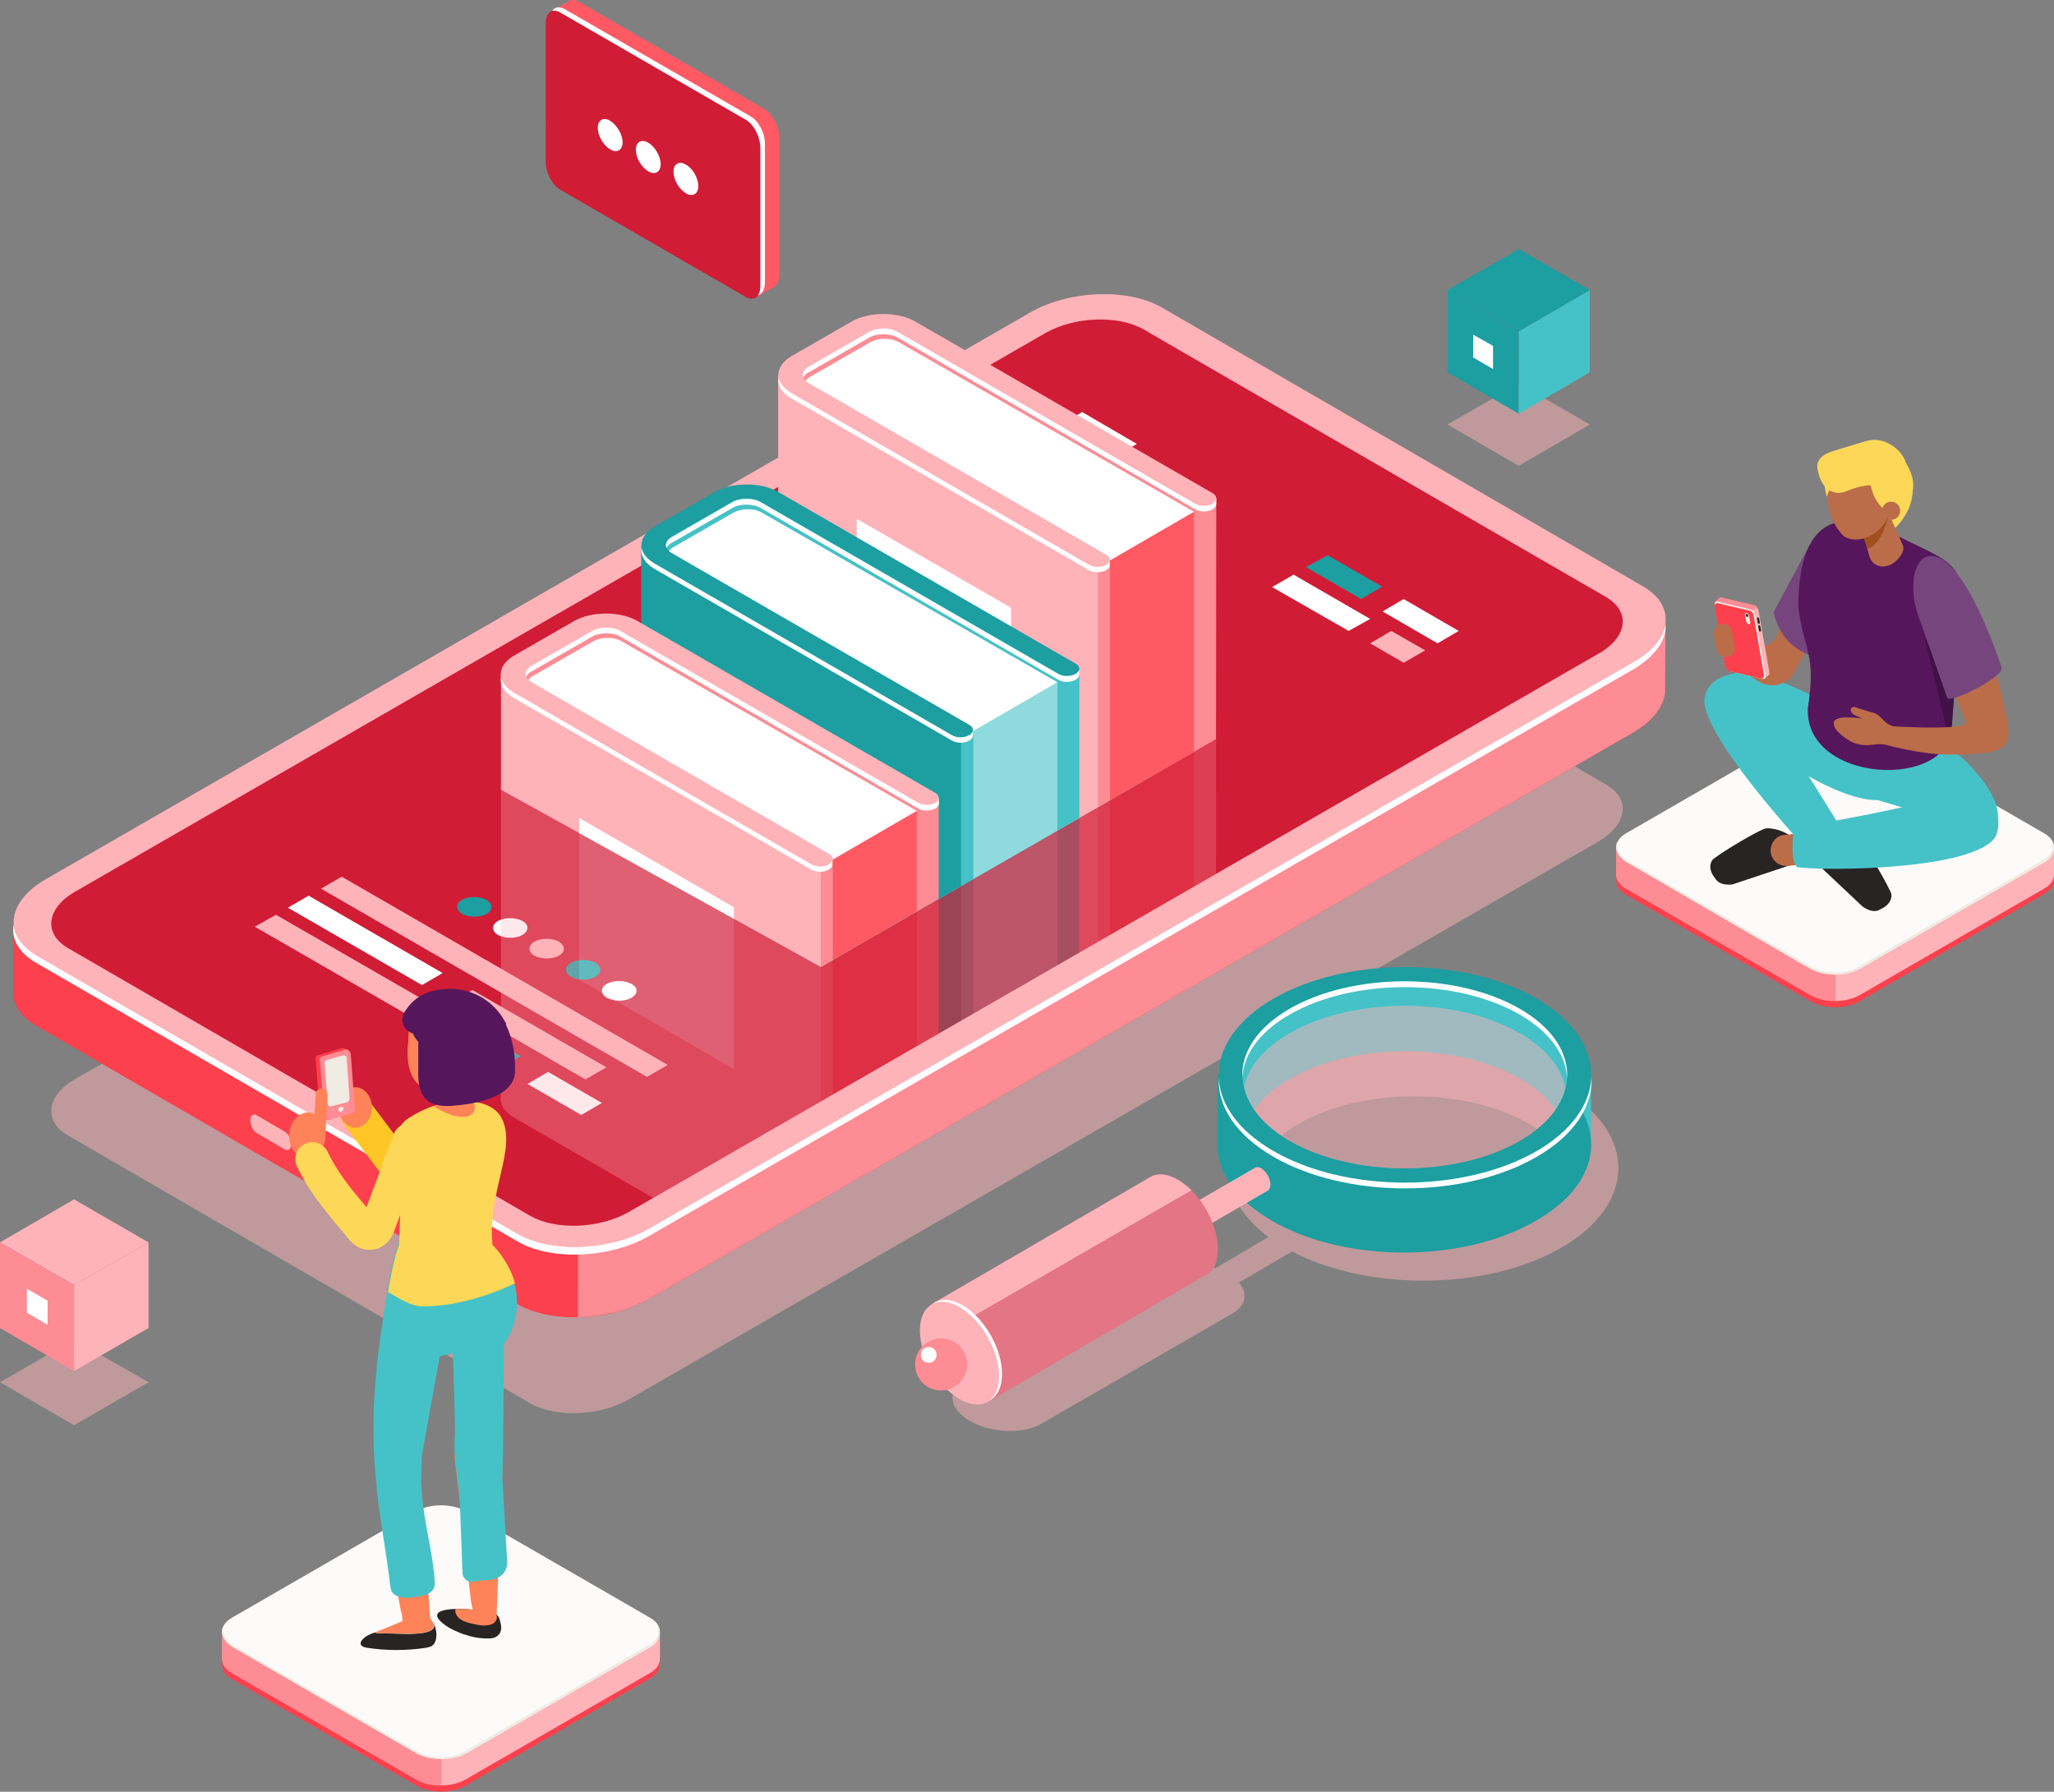 <?xml version="1.0" encoding="utf-8"?>
<!-- Generator: Adobe Illustrator 24.0.1, SVG Export Plug-In . SVG Version: 6.00 Build 0)  -->
<svg version="1.1" id="Layer_1" xmlns="http://www.w3.org/2000/svg" xmlns:xlink="http://www.w3.org/1999/xlink" x="0px" y="0px"
	 viewBox="0 0 496.5 433.1" style="enable-background:new 0 0 496.5 433.1;" xml:space="preserve">
<rect x="0" y="0" width="496.5" height="433.1" fill="#808080" stroke="none"/>
<style type="text/css">
	.st0{fill:#FC404D;}
	.st1{fill:#FEB3B8;}
	.st2{fill:#FD8C94;}
	.st3{fill:#FCFBF9;}
	.st4{fill:#F0EBE3;}
	.st5{opacity:0.5;fill:#FEB3B8;}
	.st6{fill:#FFFFFF;}
	.st7{fill:#D11C36;}
	.st8{fill:#1D9EA1;}
	.st9{fill:#45C2C7;}
	.st10{fill:#983BE9;}
	.st11{fill:#E37584;}
	.st12{opacity:0.3;}
	.st13{clip-path:url(#SVGID_2_);}
	.st14{fill:#FF5964;}
	.st15{fill:#8FDADD;}
	.st16{clip-path:url(#SVGID_4_);}
	.st17{fill:#E8A200;}
	.st18{fill:#FFC625;}
	.st19{fill:#282424;}
	.st20{fill:#FF8358;}
	.st21{fill:#FCD758;}
	.st22{fill:#55165C;}
	.st23{fill:#BB6D4A;}
	.st24{fill:#77457D;}
	.st25{fill:none;stroke:#F0EBE3;stroke-width:1.502;stroke-linecap:round;stroke-linejoin:round;stroke-miterlimit:10;}
	.st26{fill:#401145;}
	.st27{fill:#A0501E;}
</style>
<g>
	<g>
		<path class="st0" d="M112.4,431.7c-3.2,1.8-8.4,1.8-11.6,0l-44.7-25.8c-1.6-0.9-2.4-2.1-2.4-3.4c0-1.2,0-5.1,0-5.1l47.1-24.1
			c3.2-1.8,8.4-1.8,11.6,0l47.1,24.2c0,0,0.1,3.8,0,5c-0.1,1.2-0.8,2.3-2.4,3.2L112.4,431.7z"/>
		<path class="st1" d="M112.4,430.2c-3.2,1.8-8.4,1.8-11.6,0l-44.7-25.8c-1.6-0.9-2.4-2.1-2.4-3.4c0-1.2,0-6.5,0-6.5l47.1-22.6
			c3.2-1.8,8.4-1.8,11.6,0l47.1,22.5c0,0,0.1,5.6,0,6.8c-0.1,1.2-0.8,2.3-2.4,3.2L112.4,430.2z"/>
		<path class="st2" d="M106.7,431.6c-2.1,0-4.2-0.4-5.8-1.3l-44.7-25.8c-1.6-0.9-2.4-2.1-2.4-3.4c0-1.2,0-6.5,0-6.5l47.1-22.6
			c1.6-0.9,3.7-1.4,5.8-1.4L106.7,431.6z"/>
		<path class="st3" d="M112.4,423.5c-3.2,1.8-8.4,1.8-11.6,0l-44.7-25.8c-3.2-1.8-3.2-4.9,0-6.7l44.7-25.8c3.2-1.8,8.4-1.8,11.6,0
			l44.7,25.8c3.2,1.8,3.2,4.9,0,6.7L112.4,423.5z"/>
		<g>
			<path class="st4" d="M106.6,425.2c-2.2,0-4.3-0.5-6-1.4L56,398c-2-1.3-2.9-3.4-2-4.9l0,0c-0.4,1.1,0.2,3.3,2.2,4.5l44.7,25.8
				c3.1,1.8,8.2,1.8,11.3,0l44.7-25.8c1.3-0.7,2-1.7,2.2-2.7c0.1-0.8,0.1-1.9-0.6-2.6l0,0c0.8,0.9,1.1,1.7,1,2.7
				c-0.2,1.2-0.8,2.3-2.2,3.1l-44.7,25.8C110.9,424.8,108.7,425.2,106.6,425.2z"/>
		</g>
	</g>
	<g>
		<path class="st0" d="M449.4,242.1c-3.2,1.8-8.4,1.8-11.6,0l-44.7-25.8c-1.6-0.9-2.4-2.1-2.4-3.4c0-1.2,0-5.1,0-5.1l47.1-24.1
			c3.2-1.8,8.4-1.8,11.6,0l47.1,24.2c0,0,0.1,3.8,0,5c-0.1,1.2-0.8,2.3-2.4,3.2L449.4,242.1z"/>
		<path class="st1" d="M449.4,240.6c-3.2,1.8-8.4,1.8-11.6,0l-44.7-25.8c-1.6-0.9-2.4-2.1-2.4-3.4c0-1.2,0-6.5,0-6.5l47.1-22.6
			c3.2-1.8,8.4-1.8,11.6,0l47.1,22.5c0,0,0.1,5.6,0,6.8c-0.1,1.2-0.8,2.3-2.4,3.2L449.4,240.6z"/>
		<path class="st2" d="M443.7,241.9c-2.1,0-4.3-0.4-5.9-1.3l-44.7-25.8c-1.6-0.9-2.4-2.1-2.4-3.4c0-1.2,0-6.5,0-6.5l47.2-22.6
			c1.6-0.9,3.7-1.4,5.8-1.4L443.7,241.9z"/>
		<path class="st3" d="M449.4,233.9c-3.2,1.8-8.4,1.8-11.6,0l-44.7-25.8c-3.2-1.8-3.2-4.9,0-6.7l44.7-25.8c3.2-1.8,8.4-1.8,11.6,0
			l44.7,25.8c3.2,1.8,3.2,4.9,0,6.7L449.4,233.9z"/>
		<g>
			<path class="st4" d="M443.6,235.6c-2.2,0-4.3-0.5-6-1.4L393,208.3c-2-1.3-2.9-3.4-2-4.9l0,0c-0.4,1.1,0.2,3.3,2.2,4.5l44.7,25.8
				c3.1,1.8,8.2,1.8,11.3,0l44.7-25.8c1.3-0.7,2-1.7,2.2-2.7c0.1-0.8,0.1-1.9-0.6-2.6l0,0c0.8,0.9,1.1,1.7,1,2.7
				c-0.2,1.2-0.8,2.3-2.2,3.1l-44.7,25.8C447.9,235.1,445.7,235.6,443.6,235.6z"/>
		</g>
	</g>
	<g>
		<g>
			<path class="st5" d="M388.2,189.6l-111.7-64.7c-6.1-3.5-16.7-3.1-23.7,0.9L18.2,260.8c-7,4-7.8,10.2-1.7,13.7l111.7,64.7
				c6.1,3.5,16.7,3.1,23.7-0.9l234.5-134.9C393.5,199.2,394.2,193.1,388.2,189.6z"/>
			<path class="st0" d="M125,315.2L8.7,247.9c-3.8-2.2-5.6-5.2-5.5-8.3l0,0l0-16.9l6.5,7.6c0.4-0.3,0.8-0.6,1.3-0.8L248.9,92.6
				c9.4-5.4,23.7-6,31.9-1.3l114.6,66.4c2.3-2.5,7.2-7.9,7.2-7.9l-0.1,16.5l0,0c0.2,3.7-2.5,7.7-7.8,10.8L156.9,313.9
				C147.4,319.4,133.2,319.9,125,315.2z"/>
			<path class="st1" d="M62.1,273.9l6.7,3.9c0.9,0.5,1.6,0,1.6-1.2l0,0c0-1.2-0.7-2.6-1.6-3.1l-6.7-3.9c-0.9-0.5-1.6,0-1.6,1.2l0,0
				C60.5,272,61.2,273.4,62.1,273.9z"/>
			<path class="st2" d="M248.9,92.6c9.4-5.4,23.7-6,31.9-1.3l114.6,66.4c2.3-2.5,7.2-7.9,7.2-7.9l-0.1,16.5l0,0
				c0.2,3.7-2.5,7.7-7.8,10.8L156.9,313.9c-4.9,2.8-11.2,4.3-17.2,4.5l0.2-163.1L248.9,92.6z"/>
			<path class="st1" d="M397.1,141.7L280.8,74.3c-8.2-4.7-22.4-4.2-31.9,1.3L11.1,212.5c-9.4,5.4-10.5,13.7-2.3,18.4l116.3,67.3
				c8.2,4.7,22.4,4.2,31.9-1.3l237.9-136.9C404.2,154.6,405.3,146.4,397.1,141.7z"/>
			<path class="st6" d="M125,300L8.7,232.7c-4.2-2.4-6-5.8-5.4-9.3c0.2,2.8,2,5.4,5.5,7.5l116.3,67.3c8.2,4.7,22.4,4.2,31.9-1.3
				l237.9-136.9c4.6-2.6,7.2-5.9,7.7-9.2c0.3,3.8-2.4,7.8-7.8,11L156.8,298.8C147.4,304.2,133.1,304.8,125,300z"/>
			<path class="st7" d="M388.2,144.3L276.4,79.6c-6.1-3.5-16.7-3.1-23.7,0.9L18.2,215.5c-7,4-7.8,10.2-1.7,13.7l111.7,64.7
				c6.1,3.5,16.7,3.1,23.7-0.9L386.4,158C393.5,154,394.2,147.8,388.2,144.3z"/>
		</g>
		<g>
			<polygon class="st1" points="156.4,260.3 77.6,214.8 82.6,211.9 161.4,257.4 			"/>
			<polygon class="st1" points="101.5,247 61.6,224 66.7,221.1 106.6,244.1 			"/>
			<polygon class="st8" points="120.9,258.2 108,250.7 113,247.8 125.9,255.3 			"/>
			<polygon class="st6" points="140.5,269.5 127.5,262 132.5,259.1 145.5,266.6 			"/>
			<polygon class="st6" points="102,238.1 69.6,219.4 74.6,216.5 107,235.2 			"/>
			<polygon class="st1" points="141.5,260.9 109.1,242.2 114.2,239.3 146.6,258 			"/>
			<g>
				<path class="st8" d="M117.6,220.9c-1.6,0.9-4.2,0.9-5.9,0c-1.6-0.9-1.6-2.5,0-3.4c1.6-0.9,4.2-0.9,5.9,0
					C119.2,218.5,119.2,220,117.6,220.9z"/>
				<path class="st6" d="M126.3,226c-1.6,0.9-4.2,0.9-5.9,0c-1.6-0.9-1.6-2.5,0-3.4c1.6-0.9,4.2-0.9,5.9,0
					C127.9,223.5,127.9,225,126.3,226z"/>
				<path class="st1" d="M135.1,231c-1.6,0.9-4.2,0.9-5.9,0c-1.6-0.9-1.6-2.5,0-3.4c1.6-0.9,4.2-0.9,5.9,0
					C136.7,228.6,136.7,230.1,135.1,231z"/>
				<path class="st8" d="M143.9,236.1c-1.6,0.9-4.2,0.9-5.9,0c-1.6-0.9-1.6-2.5,0-3.4c1.6-0.9,4.2-0.9,5.9,0
					C145.5,233.7,145.5,235.2,143.9,236.1z"/>
				<path class="st6" d="M152.6,241.2c-1.6,0.9-4.2,0.9-5.9,0c-1.6-0.9-1.6-2.5,0-3.4c1.6-0.9,4.2-0.9,5.9,0
					C154.3,238.7,154.3,240.2,152.6,241.2z"/>
			</g>
		</g>
		<g>
			<polygon class="st8" points="329,144.8 315.7,137.1 320.9,134.2 334.1,141.8 			"/>
			<polygon class="st6" points="347.5,155.5 334.2,147.8 339.3,144.8 352.6,152.5 			"/>
			<polygon class="st6" points="269.7,110.3 256.4,102.6 261.6,99.6 274.8,107.3 			"/>
			<polygon class="st6" points="326,152.5 307.5,141.9 312.7,138.9 331.2,149.6 			"/>
			<polygon class="st1" points="339.3,160.2 331.2,155.5 336.3,152.5 344.5,157.2 			"/>
		</g>
	</g>
	<g>
		<path class="st5" d="M233.2,333.7l46.3-26.7c3.7-2.1,9.6-2.2,14.4-0.5l12.7-7.5c-11.9-8.9-13-21.1-3.2-30.6
			c1.9,2.7,4.7,5.2,8.5,7.4c15.3,8.8,40.2,8.8,55.5,0c6-3.5,9.6-7.7,10.9-12.2c17.5,10.7,17.2,27.5-0.9,38
			c-17.9,10.3-46.5,10.6-65.1,0.9l-12.8,7.5c2.2,2.6,1.7,5.6-1.6,7.5l-46.3,26.7c-4.4,2.5-12,2.2-17.1-0.7
			C229.4,340.6,228.8,336.2,233.2,333.7z"/>
		<g>
			<g>
				<path class="st5" d="M367.3,249.7c-15.3-8.8-40.2-8.8-55.5,0c-6.4,3.7-10.1,8.3-11.1,13.1c1,4.2,4,8.3,9,11.7
					c1.3-1,2.7-2,4.3-2.9c15.3-8.8,40.2-8.8,55.5,0c0.8,0.4,1.5,0.9,2.1,1.4c3.8-3.1,6-6.5,6.9-10.1
					C377.4,258,373.7,253.4,367.3,249.7z"/>
				<path class="st9" d="M299.8,269.8l6-7.8l18.2-8.4l15.7-1.4l18.3,2.2l12.7,6.6l8.1,5.2l1.5-8.4l-2.7-9.7c0,0-6.9-4.6-7.4-5
					c-0.4-0.4-16.3-6.1-16.3-6.1l-15.8-1.1l-12.7,1.6l-12.9,3.8l-8.6,6l-6.4,8.1l-0.7,10.2L299.8,269.8z"/>
				<polygon class="st9" points="384.6,259.8 384.6,276.3 380.3,269.1 				"/>
				<path class="st9" d="M311.9,260.7c15.3-8.8,40.2-8.8,55.5,0c4.8,2.8,8.1,6.1,9.9,9.6c1.3-1.2,3.1-2.2,3.8-3.8
					c-2.2-3-5.4-5.8-9.6-8.2c-17.6-10.2-46.1-10.2-63.7,0c-3.8,2.2-6.9,4.7-9,7.4c0.7,1.7,1.8,3.3,3.2,4.6
					C303.7,266.8,307,263.5,311.9,260.7z"/>
				<path class="st5" d="M367.3,249.7c-15.3-8.8-40.2-8.8-55.5,0c-6.4,3.7-10.1,8.3-11.1,13.1c1.1,4.8,4.8,9.4,11.1,13.1
					c15.3,8.8,40.2,8.8,55.5,0c6.4-3.7,10.1-8.3,11.1-13.1C377.4,258,373.7,253.4,367.3,249.7z"/>
				<path class="st8" d="M381.1,266.5c-0.3,0.7-0.8,1.3-1.4,1.8l0-0.2l-4.1,2.4l-5,4.6l-6.9,3.1l-9.6,3.4l-8.5,2l-11.7,0.5l-7.6-0.8
					l-15-3.9l-9.8-8.6c0.1-0.2,0.1-0.3,0.2-0.5c-1.4-1.3-2.5-2.9-3.2-4.6c-0.3,0.3-0.5,0.7-0.8,1l-3.4-7.1v17.1l0,0
					c0,6.7,4.4,13.3,13.2,18.4c17.6,10.2,46.1,10.2,63.7,0C384.8,287.4,388,276,381.1,266.5z"/>
				<path class="st8" d="M305.2,274l-3.5-3.1c0.1-0.2,0.1-0.3,0.2-0.5c-1.4-1.3-2.5-2.9-3.2-4.6c-0.3,0.3-0.5,0.7-0.8,1l-3.4-7.1
					v17.1l0,0c0,6,3.6,12,10.7,16.8V274z"/>
				<path class="st8" d="M371.5,241.4c-17.6-10.2-46.1-10.2-63.7,0c-17.6,10.2-17.6,26.6,0,36.8c17.6,10.2,46.1,10.2,63.7,0
					C389,268.1,389,251.6,371.5,241.4z M367.3,275.8c-15.3,8.8-40.2,8.8-55.5,0c-15.3-8.8-15.3-23.2,0-32c15.3-8.8,40.2-8.8,55.5,0
					C382.7,252.6,382.7,267,367.3,275.8z"/>
				<g>
					<g>
						<polygon class="st1" points="278.3,296.8 303.3,282.3 306.6,287.7 281.5,302.3 						"/>
						<path class="st10" d="M282.1,300.9c0,1.4-1,2-2.2,1.3c-1.2-0.7-2.2-2.4-2.2-3.9c0-1.4,1-2,2.2-1.3
							C281.1,297.7,282.1,299.4,282.1,300.9z"/>
						<path class="st10" d="M282.1,300.9c0,1.4-1,2-2.2,1.3c-1.2-0.7-2.2-2.4-2.2-3.9c0-1.4,1-2,2.2-1.3
							C281.1,297.7,282.1,299.4,282.1,300.9z"/>
						<path class="st1" d="M307.1,286.3c0,1.4-1,2-2.2,1.3c-1.2-0.7-2.2-2.4-2.2-3.9c0-1.4,1-2,2.2-1.3
							C306.1,283.2,307.1,284.9,307.1,286.3z"/>
					</g>
					<path class="st11" d="M294.4,301.9c0-6.1-4.3-13.6-9.6-16.7c-2.7-1.6-5.2-1.7-6.9-0.6l0,0l-52.8,30.7l13.8,23.5l52.2-30.4
						c0.4-0.2,0.7-0.3,1-0.6l0,0l0,0C293.6,306.7,294.4,304.7,294.4,301.9z"/>
					<path class="st1" d="M228.9,321.8l59.1-34.1c-1-1-2.1-1.8-3.2-2.5c-2.7-1.6-5.2-1.7-6.9-0.6l0,0l-52.8,30.7L228.9,321.8z"/>
					<g>
						<ellipse transform="matrix(0.866 -0.5 0.5 0.866 -132.457 159.808)" class="st1" cx="232" cy="327.1" rx="7.9" ry="13.6"/>
						<path class="st2" d="M233.8,329.8c0,3.5-2.8,6.3-6.3,6.3c-3.5,0-6.3-2.8-6.3-6.3c0-3.5,2.8-6.3,6.3-6.3
							C231,323.5,233.8,326.3,233.8,329.8z"/>
						<path class="st6" d="M226.4,327.5c0,1-0.8,1.9-1.9,1.9s-1.9-0.8-1.9-1.9s0.8-1.9,1.9-1.9S226.4,326.4,226.4,327.5z"/>
					</g>
					<path class="st6" d="M232.7,315.5c-2.8-1.6-5.4-1.7-7.2-0.4c1.7-0.8,4-0.6,6.4,0.8c5.3,3.1,9.6,10.5,9.6,16.7
						c0,2.9-0.9,4.9-2.5,6c1.9-0.9,3.2-3.1,3.2-6.4C242.3,326.1,238,318.6,232.7,315.5z"/>
				</g>
				<g>
					<path class="st6" d="M367.3,243.8c-15.3-8.8-40.2-8.8-55.5,0c-8,4.6-11.8,10.7-11.5,16.7c0.3-5.6,4.1-11.1,11.5-15.3
						c15.3-8.8,40.2-8.8,55.5,0c7.3,4.2,11.2,9.7,11.5,15.3C379.1,254.5,375.3,248.4,367.3,243.8z"/>
					<path class="st6" d="M371.5,278.2c-17.6,10.2-46.1,10.2-63.7,0c-8.5-4.9-12.9-11.3-13.2-17.7c-0.3,6.9,4.1,13.8,13.2,19.1
						c17.6,10.2,46.1,10.2,63.7,0c9.1-5.3,13.5-12.2,13.2-19.1C384.3,267,379.9,273.3,371.5,278.2z"/>
				</g>
			</g>
		</g>
	</g>
	<g class="st12">
		<defs>
			<polygon id="SVGID_1_" class="st12" points="121.1,190.9 198.4,233.7 300.5,174.9 312.9,200.3 151.7,293.1 92.7,263 			"/>
		</defs>
		<clipPath id="SVGID_2_">
			<use xlink:href="#SVGID_1_"  style="overflow:visible;"/>
		</clipPath>
		<g class="st13">
			<g>
				<g>
					<path class="st1" d="M191.3,208.9c-4.2,2.4-4.2,6.4,0,8.9l71.9,41.5c1.2,0.7,3,0.7,4.2,0c1.2-0.7,1.2-1.8,0-2.4l-71.9-41.5
						c-1.9-1.1-1.9-2.9,0-4l7-4c-0.8-1.2-1.5-2.4-2.2-3.6L191.3,208.9z"/>
					<path class="st2" d="M293.1,242l-71.9-41.5c-4.2-2.4-11.1-2.4-15.3,0l-5.6,3.2c0.7,1.2,1.4,2.4,2.2,3.6l7.6-4.4
						c1.9-1.1,5-1.1,6.9,0l71.9,41.5c1.2,0.7,3,0.7,4.2,0C294.2,243.7,294.2,242.7,293.1,242z"/>
				</g>
				<polygon class="st2" points="293.9,243.3 294,142.2 218.6,100.2 208.1,99.5 197.9,106.1 191.6,111.5 265,227.9 289,242.1 				
					"/>
				<polygon class="st14" points="266.1,256 288.6,243 288.6,145.3 265.4,156.1 				"/>
				<polygon class="st1" points="188.1,112.3 188.1,213.2 267.2,258.5 268.2,258.1 268.2,157 				"/>
				<g>
					<path class="st6" d="M232.6,113.1l-15.7-9c-1.9-0.9-4.7-0.8-6.5,0.2l-14.6,8.4c-1.1,0.7-1.6,1.5-1.4,2.4l39.7,23.7l31.9,19.6
						l22.6-13.1L232.6,113.1z"/>
				</g>
				<path class="st2" d="M265.4,155.4v100.3v2.1v1.9c0.7,0,1.4-0.2,2-0.5c0.6-0.3,0.9-0.8,0.9-1.2l0,0v0v0V157L265.4,155.4z"/>
				<polygon class="st6" points="294,143.4 294,142.2 293.6,142.2 293.4,143 				"/>
				<polygon class="st6" points="268.2,158.3 268.2,157 267.8,157.6 				"/>
				<g>
					<path class="st1" d="M263.2,158.2l-71.9-41.5c-4.2-2.4-4.2-6.4,0-8.9l14.6-8.4c4.2-2.4,11.1-2.4,15.3,0l71.9,41.5
						c1.2,0.7,1.2,1.8,0,2.4c-1.2,0.7-3,0.7-4.2,0L217,101.8c-1.9-1.1-5-1.1-6.9,0l-14.6,8.4c-1.9,1.1-1.9,2.9,0,4l71.9,41.5
						c1.2,0.7,1.2,1.8,0,2.4C266.2,158.9,264.3,158.9,263.2,158.2z"/>
				</g>
				<polygon class="st6" points="244.4,206 207.1,184.5 207.1,147 244.4,168.6 				"/>
				<g>
					<path class="st6" d="M293.1,143.3c-1.2,0.7-3,0.7-4.2,0L217,101.8c-1.9-1.1-5-1.1-6.9,0l-14.6,8.4c-1.2,0.7-1.7,1.7-1.3,2.7
						c0.2-0.5,0.6-1,1.3-1.3l14.6-8.4c1.9-1.1,5-1.1,6.9,0l71.9,41.5c1.2,0.7,3,0.7,4.2,0c0.9-0.5,1.1-1.3,0.6-1.9
						C293.6,143,293.4,143.2,293.1,143.3z"/>
					<path class="st6" d="M267.4,158.2c-1.2,0.7-3,0.7-4.2,0l-71.9-41.5c-1.8-1.1-2.9-2.4-3.1-3.8c-0.3,1.8,0.7,3.7,3.1,5.1
						l71.9,41.5c1.2,0.7,3,0.7,4.2,0c0.9-0.5,1.1-1.3,0.6-1.9C267.9,157.8,267.6,158,267.4,158.2z"/>
				</g>
			</g>
			<g>
				<g>
					<path class="st8" d="M158.2,228.5c-4.2,2.4-4.2,6.4,0,8.9l71.9,41.5c1.2,0.7,3,0.7,4.2,0c1.2-0.7,1.2-1.8,0-2.4l-71.9-41.5
						c-1.9-1.1-1.9-2.9,0-4l7-4c-0.8-1.2-1.5-2.4-2.2-3.6L158.2,228.5z"/>
					<path class="st9" d="M260,261.5L188.1,220c-4.2-2.4-11.1-2.4-15.3,0l-5.6,3.2c0.7,1.2,1.4,2.4,2.2,3.6l7.6-4.4
						c1.9-1.1,5-1.1,6.9,0l71.9,41.5c1.2,0.7,3,0.7,4.2,0C261.2,263.3,261.2,262.2,260,261.5z"/>
				</g>
				<polygon class="st9" points="260.9,262.9 260.9,161.8 185.6,119.8 175,119.1 164.8,125.7 158.6,131.1 232,247.5 256,261.6 				
					"/>
				<polygon class="st15" points="233,275.6 255.6,262.6 255.6,164.9 232.3,175.7 				"/>
				<polygon class="st8" points="155,131.9 155,232.8 234.1,278.1 235.2,277.6 235.2,176.6 				"/>
				<g>
					<path class="st6" d="M199.5,132.7l-15.7-9c-1.9-0.9-4.7-0.8-6.5,0.2l-14.6,8.4c-1.1,0.7-1.6,1.5-1.4,2.4l39.7,23.7L233,178
						l22.6-13.1L199.5,132.7z"/>
				</g>
				<path class="st9" d="M232.3,175v100.3v2.1v1.9c0.7,0,1.4-0.2,2-0.5c0.6-0.3,0.9-0.8,0.9-1.2l0,0v0v0V176.6L232.3,175z"/>
				<polygon class="st6" points="260.9,163 260.9,161.8 260.5,161.8 260.4,162.6 				"/>
				<polygon class="st6" points="235.2,177.9 235.2,176.6 234.8,177.1 				"/>
				<g>
					<path class="st8" d="M230.1,177.7l-71.9-41.5c-4.2-2.4-4.2-6.4,0-8.9l14.6-8.4c4.2-2.4,11.1-2.4,15.3,0l71.9,41.5
						c1.2,0.7,1.2,1.8,0,2.4c-1.2,0.7-3,0.7-4.2,0l-71.9-41.5c-1.9-1.1-5-1.1-6.9,0l-14.6,8.4c-1.9,1.1-1.9,2.9,0,4l71.9,41.5
						c1.2,0.7,1.2,1.8,0,2.4C233.1,178.4,231.3,178.4,230.1,177.7z"/>
				</g>
				<polygon class="st6" points="211.4,225.6 174,204 174,166.6 211.4,188.1 				"/>
				<g>
					<path class="st6" d="M260,162.9c-1.2,0.7-3,0.7-4.2,0l-71.9-41.5c-1.9-1.1-5-1.1-6.9,0l-14.6,8.4c-1.2,0.7-1.7,1.7-1.3,2.7
						c0.2-0.5,0.6-1,1.3-1.3l14.6-8.4c1.9-1.1,5-1.1,6.9,0l71.9,41.5c1.2,0.7,3,0.7,4.2,0c0.9-0.5,1.1-1.3,0.6-1.9
						C260.5,162.6,260.3,162.7,260,162.9z"/>
					<path class="st6" d="M234.3,177.7c-1.2,0.7-3,0.7-4.2,0l-71.9-41.5c-1.8-1.1-2.9-2.4-3.1-3.8c-0.3,1.8,0.7,3.7,3.1,5.1
						l71.9,41.5c1.2,0.7,3,0.7,4.2,0c0.9-0.5,1.1-1.3,0.6-1.9C234.8,177.4,234.6,177.6,234.3,177.7z"/>
				</g>
			</g>
			<g>
				<g>
					<path class="st1" d="M124.2,261.2c-4.2,2.4-4.2,6.4,0,8.9l71.9,41.5c1.2,0.7,3,0.7,4.2,0s1.2-1.8,0-2.4l-71.9-41.5
						c-1.9-1.1-1.9-2.9,0-4l7-4c-0.8-1.2-1.5-2.4-2.2-3.6L124.2,261.2z"/>
					<path class="st2" d="M226.1,294.3l-71.9-41.5c-4.2-2.4-11.1-2.4-15.3,0l-5.6,3.2c0.7,1.2,1.4,2.4,2.2,3.6l7.6-4.4
						c1.9-1.1,5-1.1,6.9,0l71.9,41.5c1.2,0.7,3,0.7,4.2,0C227.2,296.1,227.2,295,226.1,294.3z"/>
				</g>
				<polygon class="st2" points="226.9,295.6 226.9,194.5 151.6,152.5 141.1,151.8 130.9,158.4 124.6,163.9 198,280.3 222,294.4 
									"/>
				<polygon class="st14" points="199.1,308.4 221.6,295.4 221.6,197.7 198.4,208.5 				"/>
				<polygon class="st1" points="121.1,164.7 121.1,265.6 200.2,310.8 201.2,310.4 201.2,209.3 				"/>
				<g>
					<path class="st6" d="M165.6,165.5l-15.7-9c-1.9-0.9-4.7-0.8-6.5,0.2l-14.6,8.4c-1.1,0.7-1.6,1.5-1.4,2.4l39.7,23.7l31.9,19.6
						l22.6-13.1L165.6,165.5z"/>
				</g>
				<path class="st2" d="M198.4,207.7V308v2.1v1.9c0.7,0,1.4-0.2,2-0.5c0.6-0.3,0.9-0.8,0.9-1.2l0,0v0v0V209.3L198.4,207.7z"/>
				<polygon class="st6" points="226.9,195.8 226.9,194.5 226.5,194.5 226.4,195.4 				"/>
				<polygon class="st6" points="201.2,210.6 201.2,209.3 200.8,209.9 				"/>
				<g>
					<path class="st1" d="M196.1,210.5L124.2,169c-4.2-2.4-4.2-6.4,0-8.9l14.6-8.4c4.2-2.4,11.1-2.4,15.3,0l71.9,41.5
						c1.2,0.7,1.2,1.8,0,2.4c-1.2,0.7-3,0.7-4.2,0L150,154.2c-1.9-1.1-5-1.1-6.9,0l-14.6,8.4c-1.9,1.1-1.9,2.9,0,4l71.9,41.5
						c1.2,0.7,1.2,1.8,0,2.4C199.2,211.2,197.3,211.2,196.1,210.5z"/>
				</g>
				<polygon class="st6" points="177.4,258.4 140,236.8 140,199.4 177.4,220.9 				"/>
				<g>
					<path class="st6" d="M226.1,195.7c-1.2,0.7-3,0.7-4.2,0L150,154.2c-1.9-1.1-5-1.1-6.9,0l-14.6,8.4c-1.2,0.7-1.7,1.7-1.3,2.7
						c0.2-0.5,0.6-1,1.3-1.3l14.6-8.4c1.9-1.1,5-1.1,6.9,0l71.9,41.5c1.2,0.7,3,0.7,4.2,0c0.9-0.5,1.1-1.3,0.6-1.9
						C226.6,195.3,226.3,195.5,226.1,195.7z"/>
					<path class="st6" d="M200.3,210.5c-1.2,0.7-3,0.7-4.2,0L124.2,169c-1.8-1.1-2.9-2.4-3.1-3.8c-0.3,1.8,0.7,3.7,3.1,5.1
						l71.9,41.5c1.2,0.7,3,0.7,4.2,0c0.9-0.5,1.1-1.3,0.6-1.9C200.8,210.2,200.6,210.4,200.3,210.5z"/>
				</g>
			</g>
		</g>
	</g>
	<g>
		<defs>
			<polygon id="SVGID_3_" points="113.5,186.7 198.4,233.7 316.1,165.9 317.9,64.1 239.5,51.4 116.9,136.9 			"/>
		</defs>
		<clipPath id="SVGID_4_">
			<use xlink:href="#SVGID_3_"  style="overflow:visible;"/>
		</clipPath>
		<g class="st16">
			<g>
				<g>
					<polygon class="st17" points="257.1,167.6 251.1,187.3 235.7,197.8 247.4,202.6 243.9,222.1 257.1,205.1 270.3,206.9 
						266.8,191.4 278.5,173.2 263.1,180.3 					"/>
					<path class="st9" d="M285.6,177.3l-7.2-4.1l-11.1,5.2c0,0,0,7.4,0,7.6c0,0.2,4.6,0.4,4.9,0.4
						C272.6,186.4,285.6,177.3,285.6,177.3z"/>
					<path class="st9" d="M243.9,222.1l7.2,4.1l3.5-19.5c0,0-3.5-3.7-3.5-3.7c0,0-3.9,0.7-3.9,0.7L243.9,222.1z"/>
					<polygon class="st8" points="264.3,171.7 258.3,191.4 242.9,202 254.5,206.7 251,226.2 264.3,209.2 277.5,211 274,195.5 
						285.6,177.3 270.3,184.5 					"/>
					<path class="st6" d="M252.4,224.4l3.3-18.4l-10.6-4.3l14.1-9.7l5.3-17.4l5.3,11.2l14.8-6.9l1.1-1.7l-15.4,7.2l-6-12.8l-6,19.7
						L242.9,202l11.7,4.8l-3.5,19.5L252.4,224.4z"/>
					<polygon class="st9" points="264.3,171.7 257.1,167.6 251.1,187.3 258.3,191.4 					"/>
					<polygon class="st9" points="235.7,197.8 242.9,202 258.3,191.4 251.1,187.3 					"/>
				</g>
				<polygon class="st6" points="257.9,191.9 259,191.2 251.2,186.7 251.1,187.3 250.6,187.6 				"/>
			</g>
			<g>
				<g>
					<polygon class="st17" points="208.1,195.6 202.1,215.3 186.7,225.9 198.4,230.6 194.9,250.2 208.1,233.2 221.3,234.9 
						217.8,219.4 229.5,201.2 214.1,208.4 					"/>
					<path class="st9" d="M236.6,205.3l-7.2-4.1l-11.1,5.2c0,0,0,7.4,0,7.6c0,0.2,4.6,0.4,4.9,0.4
						C223.6,214.4,236.6,205.3,236.6,205.3z"/>
					<path class="st9" d="M194.9,250.2l7.2,4.1l3.5-19.5c0,0-3.5-3.7-3.5-3.7c0,0-3.9,0.7-3.9,0.7L194.9,250.2z"/>
					<polygon class="st8" points="215.3,199.7 209.3,219.4 193.9,230 205.6,234.7 202.1,254.3 215.3,237.3 228.5,239 225,223.5 
						236.6,205.3 221.3,212.5 					"/>
					<path class="st6" d="M203.5,252.5l3.3-18.4l-10.6-4.3l14.1-9.7l5.3-17.4l5.3,11.2l14.8-6.9l1.1-1.7l-15.4,7.2l-6-12.8l-6,19.7
						L193.9,230l11.7,4.8l-3.5,19.5L203.5,252.5z"/>
					<polygon class="st9" points="215.3,199.7 208.1,195.6 202.1,215.3 209.3,219.4 					"/>
					<polygon class="st9" points="186.7,225.9 193.9,230 209.3,219.4 202.1,215.3 					"/>
				</g>
				<polygon class="st6" points="208.9,219.9 210,219.3 202.3,214.8 202.1,215.3 201.6,215.7 				"/>
			</g>
			<g>
				<g>
					<polygon class="st17" points="159.1,223.6 153.1,243.3 137.8,253.9 149.4,258.7 145.9,278.2 159.1,261.2 172.3,263 
						168.8,247.4 180.5,229.2 165.1,236.4 					"/>
					<path class="st9" d="M187.7,233.4l-7.2-4.1l-11.1,5.2c0,0,0,7.4,0,7.6c0,0.2,4.6,0.4,4.9,0.4S187.7,233.4,187.7,233.4z"/>
					<path class="st9" d="M145.9,278.2l7.2,4.1l3.5-19.5c0,0-3.5-3.7-3.5-3.7c0,0-3.9,0.7-3.9,0.7L145.9,278.2z"/>
					<polygon class="st8" points="166.3,227.8 160.3,247.4 144.9,258 156.6,262.8 153.1,282.3 166.3,265.3 179.5,267.1 176,251.6 
						187.7,233.4 172.3,240.5 					"/>
					<path class="st6" d="M154.5,280.5l3.3-18.4l-10.6-4.3l14.1-9.7l5.3-17.4l5.3,11.2l14.8-6.9l1.1-1.7l-15.4,7.2l-6-12.8l-6,19.7
						L144.9,258l11.7,4.8l-3.5,19.5L154.5,280.5z"/>
					<polygon class="st9" points="166.3,227.8 159.1,223.6 153.1,243.3 160.3,247.4 					"/>
					<polygon class="st9" points="137.8,253.9 144.9,258 160.3,247.4 153.1,243.3 					"/>
				</g>
				<polygon class="st6" points="159.9,247.9 161,247.3 153.3,242.8 153.1,243.3 152.6,243.7 				"/>
			</g>
			<g>
				<g>
					<polygon class="st17" points="223,121.1 217,140.8 201.6,151.4 213.3,156.1 209.8,175.6 223,158.6 236.2,160.4 232.7,144.9 
						244.4,126.7 229,133.8 					"/>
					<path class="st9" d="M251.5,130.8l-7.2-4.1l-11.1,5.2c0,0,0,7.4,0,7.6c0,0.2,4.6,0.4,4.9,0.4
						C238.5,139.9,251.5,130.8,251.5,130.8z"/>
					<path class="st9" d="M209.8,175.6l7.2,4.1l3.5-19.5c0,0-3.5-3.7-3.5-3.7c0,0-3.9,0.7-3.9,0.7L209.8,175.6z"/>
					<polygon class="st8" points="230.2,125.2 224.2,144.9 208.8,155.5 220.5,160.2 217,179.8 230.2,162.8 243.4,164.5 239.9,149 
						251.5,130.8 236.2,138 					"/>
					<path class="st6" d="M218.4,178l3.3-18.4l-10.6-4.3l14.1-9.7l5.3-17.4l5.3,11.2l14.8-6.9l1.1-1.7l-15.4,7.2l-6-12.8l-6,19.7
						l-15.4,10.6l11.7,4.8l-3.5,19.5L218.4,178z"/>
					<polygon class="st9" points="230.2,125.2 223,121.1 217,140.8 224.2,144.9 					"/>
					<polygon class="st9" points="201.6,151.4 208.8,155.5 224.2,144.9 217,140.8 					"/>
				</g>
				<polygon class="st6" points="223.8,145.4 224.9,144.8 217.2,140.3 217,140.8 216.5,141.1 				"/>
			</g>
			<g>
				<g>
					<polygon class="st17" points="174,149.1 168,168.8 152.7,179.4 164.3,184.1 160.8,203.7 174,186.7 187.2,188.4 183.7,172.9 
						195.4,154.7 180,161.9 					"/>
					<path class="st9" d="M202.6,158.8l-7.2-4.1l-11.1,5.2c0,0,0,7.4,0,7.6c0,0.2,4.6,0.4,4.9,0.4S202.6,158.8,202.6,158.8z"/>
					<path class="st9" d="M160.8,203.7l7.2,4.1l3.5-19.5c0,0-3.5-3.7-3.5-3.7c0,0-3.9,0.7-3.9,0.7L160.8,203.7z"/>
					<polygon class="st8" points="181.2,153.2 175.2,172.9 159.8,183.5 171.5,188.3 168,207.8 181.2,190.8 194.4,192.5 190.9,177 
						202.6,158.8 187.2,166 					"/>
					<path class="st6" d="M169.4,206l3.3-18.4l-10.6-4.3l14.1-9.7l5.3-17.4l5.3,11.2l14.8-6.9l1.1-1.7l-15.4,7.2l-6-12.8l-6,19.7
						l-15.4,10.6l11.7,4.8l-3.5,19.5L169.4,206z"/>
					<polygon class="st9" points="181.2,153.2 174,149.1 168,168.8 175.2,172.9 					"/>
					<polygon class="st9" points="152.7,179.4 159.8,183.5 175.2,172.9 168,168.8 					"/>
				</g>
				<polygon class="st6" points="174.8,173.4 175.9,172.8 168.2,168.3 168,168.8 167.5,169.2 				"/>
			</g>
		</g>
		<g class="st16">
			<g>
				<g>
					<path class="st1" d="M191.3,187.2c-4.2,2.4-4.2,6.4,0,8.9l71.9,41.5c1.2,0.7,3,0.7,4.2,0c1.2-0.7,1.2-1.8,0-2.4l-71.9-41.5
						c-1.9-1.1-1.9-2.9,0-4l7-4c-0.8-1.2-1.5-2.4-2.2-3.6L191.3,187.2z"/>
					<path class="st2" d="M293.1,220.3l-71.9-41.5c-4.2-2.4-11.1-2.4-15.3,0l-5.6,3.2c0.7,1.2,1.4,2.4,2.2,3.6l7.6-4.4
						c1.9-1.1,5-1.1,6.9,0l71.9,41.5c1.2,0.7,3,0.7,4.2,0C294.2,222.1,294.2,221,293.1,220.3z"/>
				</g>
				<polygon class="st2" points="293.9,221.6 294,120.5 218.6,78.5 208.1,77.8 197.9,84.4 191.6,89.9 265,206.3 289,220.4 				"/>
				<polygon class="st14" points="266.1,234.4 288.6,221.4 288.6,123.7 265.4,134.5 				"/>
				<polygon class="st1" points="188.1,90.7 188.1,191.6 267.2,236.8 268.2,236.4 268.2,135.3 				"/>
				<g>
					<path class="st6" d="M232.6,91.5l-15.7-9c-1.9-0.9-4.7-0.8-6.5,0.2l-14.6,8.4c-1.1,0.7-1.6,1.5-1.4,2.4l39.7,23.7l31.9,19.6
						l22.6-13.1L232.6,91.5z"/>
				</g>
				<path class="st2" d="M265.4,133.7V234v2.1v1.9c0.7,0,1.4-0.2,2-0.5c0.6-0.3,0.9-0.8,0.9-1.2l0,0v0v0V135.3L265.4,133.7z"/>
				<polygon class="st6" points="294,121.8 294,120.5 293.6,120.5 293.4,121.4 				"/>
				<polygon class="st6" points="268.2,136.6 268.2,135.3 267.8,135.9 				"/>
				<g>
					<path class="st1" d="M263.2,136.5L191.3,95c-4.2-2.4-4.2-6.4,0-8.9l14.6-8.4c4.2-2.4,11.1-2.4,15.3,0l71.9,41.5
						c1.2,0.7,1.2,1.8,0,2.4c-1.2,0.7-3,0.7-4.2,0L217,80.2c-1.9-1.1-5-1.1-6.9,0l-14.6,8.4c-1.9,1.1-1.9,2.9,0,4l71.9,41.5
						c1.2,0.7,1.2,1.8,0,2.4C266.2,137.2,264.3,137.2,263.2,136.5z"/>
				</g>
				<polygon class="st6" points="244.4,184.4 207.1,162.8 207.1,125.4 244.4,146.9 				"/>
				<g>
					<path class="st6" d="M293.1,121.7c-1.2,0.7-3,0.7-4.2,0L217,80.2c-1.9-1.1-5-1.1-6.9,0l-14.6,8.4c-1.2,0.7-1.7,1.7-1.3,2.7
						c0.2-0.5,0.6-1,1.3-1.3l14.6-8.4c1.9-1.1,5-1.1,6.9,0l71.9,41.5c1.2,0.7,3,0.7,4.2,0c0.9-0.5,1.1-1.3,0.6-1.9
						C293.6,121.3,293.4,121.5,293.1,121.7z"/>
					<path class="st6" d="M267.4,136.5c-1.2,0.7-3,0.7-4.2,0L191.3,95c-1.8-1.1-2.9-2.4-3.1-3.8c-0.3,1.8,0.7,3.7,3.1,5.1l71.9,41.5
						c1.2,0.7,3,0.7,4.2,0c0.9-0.5,1.1-1.3,0.6-1.9C267.9,136.2,267.6,136.4,267.4,136.5z"/>
				</g>
			</g>
			<g>
				<g>
					<path class="st8" d="M158.2,228.5c-4.2,2.4-4.2,6.4,0,8.9l71.9,41.5c1.2,0.7,3,0.7,4.2,0c1.2-0.7,1.2-1.8,0-2.4l-71.9-41.5
						c-1.9-1.1-1.9-2.9,0-4l7-4c-0.8-1.2-1.5-2.4-2.2-3.6L158.2,228.5z"/>
					<path class="st9" d="M260,261.5L188.1,220c-4.2-2.4-11.1-2.4-15.3,0l-5.6,3.2c0.7,1.2,1.4,2.4,2.2,3.6l7.6-4.4
						c1.9-1.1,5-1.1,6.9,0l71.9,41.5c1.2,0.7,3,0.7,4.2,0C261.2,263.3,261.2,262.2,260,261.5z"/>
				</g>
				<polygon class="st9" points="260.9,262.9 260.9,161.8 185.6,119.8 175,119.1 164.8,125.7 158.6,131.1 232,247.5 256,261.6 				
					"/>
				<polygon class="st15" points="233,275.6 255.6,262.6 255.6,164.9 232.3,175.7 				"/>
				<polygon class="st8" points="155,131.9 155,232.8 234.1,278.1 235.2,277.6 235.2,176.6 				"/>
				<g>
					<path class="st6" d="M199.5,132.7l-15.7-9c-1.9-0.9-4.7-0.8-6.5,0.2l-14.6,8.4c-1.1,0.7-1.6,1.5-1.4,2.4l39.7,23.7L233,178
						l22.6-13.1L199.5,132.7z"/>
				</g>
				<path class="st9" d="M232.3,175v100.3v2.1v1.9c0.7,0,1.4-0.2,2-0.5c0.6-0.3,0.9-0.8,0.9-1.2l0,0v0v0V176.6L232.3,175z"/>
				<polygon class="st6" points="260.9,163 260.9,161.8 260.5,161.8 260.4,162.6 				"/>
				<polygon class="st6" points="235.2,177.9 235.2,176.6 234.8,177.1 				"/>
				<g>
					<path class="st8" d="M230.1,177.7l-71.9-41.5c-4.2-2.4-4.2-6.4,0-8.9l14.6-8.4c4.2-2.4,11.1-2.4,15.3,0l71.9,41.5
						c1.2,0.7,1.2,1.8,0,2.4c-1.2,0.7-3,0.7-4.2,0l-71.9-41.5c-1.9-1.1-5-1.1-6.9,0l-14.6,8.4c-1.9,1.1-1.9,2.9,0,4l71.9,41.5
						c1.2,0.7,1.2,1.8,0,2.4C233.1,178.4,231.3,178.4,230.1,177.7z"/>
				</g>
				<polygon class="st6" points="211.4,225.6 174,204 174,166.6 211.4,188.1 				"/>
				<g>
					<path class="st6" d="M260,162.9c-1.2,0.7-3,0.7-4.2,0l-71.9-41.5c-1.9-1.1-5-1.1-6.9,0l-14.6,8.4c-1.2,0.7-1.7,1.7-1.3,2.7
						c0.2-0.5,0.6-1,1.3-1.3l14.6-8.4c1.9-1.1,5-1.1,6.9,0l71.9,41.5c1.2,0.7,3,0.7,4.2,0c0.9-0.5,1.1-1.3,0.6-1.9
						C260.5,162.6,260.3,162.7,260,162.9z"/>
					<path class="st6" d="M234.3,177.7c-1.2,0.7-3,0.7-4.2,0l-71.9-41.5c-1.8-1.1-2.9-2.4-3.1-3.8c-0.3,1.8,0.7,3.7,3.1,5.1
						l71.9,41.5c1.2,0.7,3,0.7,4.2,0c0.9-0.5,1.1-1.3,0.6-1.9C234.8,177.4,234.6,177.6,234.3,177.7z"/>
				</g>
			</g>
			<g>
				<g>
					<path class="st1" d="M124.2,259.6c-4.2,2.4-4.2,6.4,0,8.9l71.9,41.5c1.2,0.7,3,0.7,4.2,0s1.2-1.8,0-2.4L128.5,266
						c-1.9-1.1-1.9-2.9,0-4l7-4c-0.8-1.2-1.5-2.4-2.2-3.6L124.2,259.6z"/>
					<path class="st2" d="M226.1,292.7l-71.9-41.5c-4.2-2.4-11.1-2.4-15.3,0l-5.6,3.2c0.7,1.2,1.4,2.4,2.2,3.6l7.6-4.4
						c1.9-1.1,5-1.1,6.9,0l71.9,41.5c1.2,0.7,3,0.7,4.2,0C227.2,294.4,227.2,293.3,226.1,292.7z"/>
				</g>
				<polygon class="st2" points="226.9,294 226.9,192.9 151.6,150.9 141.1,150.2 130.9,156.8 124.6,162.2 198,278.6 222,292.8 				
					"/>
				<polygon class="st14" points="199.1,306.7 221.6,293.7 221.6,196 198.4,206.8 				"/>
				<polygon class="st1" points="121.1,163 121.1,263.9 200.2,309.2 201.2,308.8 201.2,207.7 				"/>
				<g>
					<path class="st6" d="M165.6,163.8l-15.7-9c-1.9-0.9-4.7-0.8-6.5,0.2l-14.6,8.4c-1.1,0.7-1.6,1.5-1.4,2.4l39.7,23.7l31.9,19.6
						l22.6-13.1L165.6,163.8z"/>
				</g>
				<path class="st2" d="M198.4,206.1v37.8v62.5v2.1v1.9c0.7,0,1.4-0.2,2-0.5c0.6-0.3,0.9-0.8,0.9-1.2l0,0v0v0V207.7L198.4,206.1z"
					/>
				<polygon class="st6" points="226.9,194.1 226.9,192.9 226.5,192.9 226.4,193.7 				"/>
				<polygon class="st6" points="201.2,209 201.2,207.7 200.8,208.2 				"/>
				<g>
					<path class="st1" d="M196.1,208.9l-71.9-41.5c-4.2-2.4-4.2-6.4,0-8.9l14.6-8.4c4.2-2.4,11.1-2.4,15.3,0l71.9,41.5
						c1.2,0.7,1.2,1.8,0,2.4c-1.2,0.7-3,0.7-4.2,0L150,152.5c-1.9-1.1-5-1.1-6.9,0l-14.6,8.4c-1.9,1.1-1.9,2.9,0,4l71.9,41.5
						c1.2,0.7,1.2,1.8,0,2.4C199.2,209.5,197.3,209.5,196.1,208.9z"/>
				</g>
				<polygon class="st6" points="177.4,256.7 140,235.2 140,197.7 177.4,219.3 				"/>
				<g>
					<path class="st6" d="M226.1,194c-1.2,0.7-3,0.7-4.2,0L150,152.5c-1.9-1.1-5-1.1-6.9,0l-14.6,8.4c-1.2,0.7-1.7,1.7-1.3,2.7
						c0.2-0.5,0.6-1,1.3-1.3l14.6-8.4c1.9-1.1,5-1.1,6.9,0l71.9,41.5c1.2,0.7,3,0.7,4.2,0c0.9-0.5,1.1-1.3,0.6-1.9
						C226.6,193.7,226.3,193.9,226.1,194z"/>
					<path class="st6" d="M200.3,208.9c-1.2,0.7-3,0.7-4.2,0l-71.9-41.5c-1.8-1.1-2.9-2.4-3.1-3.8c-0.3,1.8,0.7,3.7,3.1,5.1
						l71.9,41.5c1.2,0.7,3,0.7,4.2,0c0.9-0.5,1.1-1.3,0.6-1.9C200.8,208.5,200.6,208.7,200.3,208.9z"/>
				</g>
			</g>
		</g>
	</g>
	<g>
		<g>
			<polygon class="st5" points="367.1,112.6 349.9,102.6 367.1,92.7 384.3,102.6 			"/>
			<polygon class="st9" points="384.3,90 367.1,100 367.1,80.1 384.3,70.1 			"/>
			<polygon class="st8" points="367.1,80.1 349.9,70.1 367.1,60.2 384.3,70.1 			"/>
			<polygon class="st8" points="367.1,100 349.9,90 349.9,70.1 367.1,80.1 			"/>
		</g>
		<polygon class="st6" points="360.9,89.2 356.1,86.4 356.1,80.9 360.9,83.6 		"/>
	</g>
	<g>
		<g>
			<polygon class="st5" points="17.9,344.5 0,334.1 17.9,323.8 35.9,334.1 			"/>
			<polygon class="st1" points="35.9,321 17.9,331.4 17.9,310.6 35.9,300.3 			"/>
			<polygon class="st1" points="17.9,310.6 0,300.3 17.9,289.9 35.9,300.3 			"/>
			<polygon class="st2" points="17.9,331.4 0,321 0,300.3 17.9,310.6 			"/>
		</g>
		<polygon class="st6" points="11.5,320.2 6.5,317.3 6.5,311.5 11.5,314.4 		"/>
	</g>
	<g>
		<g>
			<path class="st14" d="M184.7,26.3L139.9,0.4c-0.9-0.5-1.7-0.5-2.3-0.2c0,0,0,0,0,0l-4.3,2.5c0,0,1.9,0.7,3.1,1.1v32.6
				c0,2.7,1.6,5.7,3.6,6.9l42.8,24.7v3.8l4.4-2.5l0,0c0.7-0.5,1.2-1.4,1.2-2.9V33.2C188.3,30.5,186.7,27.4,184.7,26.3z"/>
			<path class="st7" d="M180.3,71.8l-44.8-25.9c-2-1.1-3.6-4.2-3.6-6.9V5.7c0-2.7,1.6-3.9,3.6-2.7l44.8,25.9c2,1.1,3.6,4.2,3.6,6.9
				v33.3C183.9,71.7,182.3,72.9,180.3,71.8z"/>
			<path class="st6" d="M181.4,28.1L136.5,2.2c-1.3-0.7-2.4-0.5-3,0.4c0.6-0.1,1.2,0,1.9,0.4l44.8,25.9c2,1.1,3.6,4.2,3.6,6.9v33.3
				c0,1-0.2,1.8-0.6,2.3c1-0.3,1.7-1.4,1.7-3.1V34.9C185,32.3,183.4,29.2,181.4,28.1z"/>
		</g>
		<g>
			<path class="st6" d="M150.5,34.4c0,1.9-1.4,2.7-3,1.7c-1.7-1-3-3.3-3-5.2c0-1.9,1.4-2.7,3-1.7S150.5,32.5,150.5,34.4z"/>
			<path class="st6" d="M159.7,39.7c0,1.9-1.4,2.7-3,1.7c-1.7-1-3-3.3-3-5.2c0-1.9,1.4-2.7,3-1.7C158.3,35.4,159.7,37.8,159.7,39.7z
				"/>
			<path class="st6" d="M168.8,45c0,1.9-1.4,2.7-3,1.7c-1.7-1-3-3.3-3-5.2c0-1.9,1.4-2.7,3-1.7C167.5,40.7,168.8,43.1,168.8,45z"/>
		</g>
	</g>
	<g>
		<g>
			<g>
				<g>
					<g>
						<g>
							<g>
								<g>
									<g>
										<g>
											<g>
												<g>
													<g>
														<g>
															<g>
																<g>
																	<path class="st18" d="M103.2,293.3c-0.4,0-0.9,0-1.2-0.1c-3.2-0.5-5-3-6-4.3L83.3,272c-1.4-1.8-1-4.4,0.8-5.8
																		c1.8-1.4,4.4-1,5.8,0.8l12.7,16.9c0.1,0.1,0.4,0.5,0.6,0.8c0.3-0.3,0.7-0.8,1.1-1.6l8-13.7c1.1-2,3.7-2.7,5.7-1.5
																		c2,1.1,2.7,3.7,1.5,5.7l-8,13.7C108.7,292,105.6,293.3,103.2,293.3z"/>
																</g>
															</g>
														</g>
													</g>
												</g>
											</g>
										</g>
									</g>
								</g>
							</g>
						</g>
					</g>
				</g>
			</g>
		</g>
		<g>
			<g>
				<g>
					<g>
						<g>
							<g>
								<g>
									<g>
										<g>
											<g>
												<g>
													<g>
														<g>
															<g>
																<path class="st19" d="M106.4,391.8c1.3,1.3,2.9,2.1,4.6,2.8c0.9,0.4,0.7,0.3,2.7,0.9c2,0.6,5.2,0.7,5.9,0.3
																	c1.3-0.6,1.7-1.6,1.5-3c-0.2-1-0.4-2.2-1.3-2.7c0,0-0.1-0.1-0.1-0.1c-0.4-0.2-0.9-0.3-1.4-0.4
																	c-2.7-0.4-5.5-0.8-8.2-0.7c-0.7,0-1.5,0.1-2.2,0.2c-0.5,0.1-0.9,0.2-1.2,0.3C105.6,389.8,105.2,390.6,106.4,391.8z"
																	/>
															</g>
														</g>
													</g>
												</g>
											</g>
										</g>
									</g>
								</g>
							</g>
						</g>
					</g>
				</g>
			</g>
		</g>
		<g>
			<g>
				<g>
					<g>
						<g>
							<g>
								<g>
									<g>
										<g>
											<g>
												<g>
													<g>
														<g>
															<g>
																<path class="st20" d="M110.3,390.3c0.5,0.9,1.5,1.5,2.5,1.8c1.3,0.4,2.6,0.7,4,0.8c1,0,2.1-0.1,2.8-0.8
																	c0.7-0.8,0.6-1.5,0.1-2.1c-0.4-0.2-0.9-0.3-1.4-0.4c-2.7-0.4-5.5-0.8-8.2-0.7C110,389.2,110,389.6,110.3,390.3z"/>
															</g>
														</g>
													</g>
												</g>
											</g>
										</g>
									</g>
								</g>
							</g>
						</g>
					</g>
				</g>
			</g>
		</g>
		<g>
			<g>
				<g>
					<g>
						<g>
							<g>
								<g>
									<g>
										<g>
											<g>
												<g>
													<g>
														<g>
															<g>
																<path class="st20" d="M114.9,347c2.4-0.1,4.4-0.2,6.7,0.1l-0.2,9.6c0,0,0,0.3,0,1c-0.2,6.1-1.2,27.8-1.4,33.6
																	c0,0-0.2-0.2-0.5-0.4c-0.4,0.4-1,0.6-1.6,0.6l-0.9,0h-0.3c-0.8,0-1.5-0.4-1.9-0.9c-0.3-0.4-0.5-0.8-0.5-1.3l-0.4-2
																	l-0.1-0.6l-2.8-25.1l-0.6-5l-0.5-4.1C109.8,349.6,112,347.1,114.9,347C114.9,347,114.9,347,114.9,347z"/>
															</g>
														</g>
													</g>
												</g>
											</g>
										</g>
									</g>
								</g>
							</g>
						</g>
					</g>
				</g>
			</g>
		</g>
		<g>
			<g>
				<g>
					<g>
						<g>
							<g>
								<g>
									<g>
										<g>
											<g>
												<g>
													<g>
														<g>
															<g>
																<path class="st20" d="M91.5,359.1c3.5,0.6,7,1.1,10.5,1.4l0,0.6l1.9,29c0,0.1,0.1,0.8,0.1,1c0,0.2,0.2,0.3,0.4,0.6
																	c-2,1.4-4.5,1.1-7.1,0.9c0-0.2,0-0.4,0-0.6c0-0.5-0.1-1-0.1-1.4c-0.1-0.7-0.3-1.1-0.3-1.2c0-0.3-4.2-21.8-5.8-30.3
																	C91.3,359.1,91.4,359.1,91.5,359.1z"/>
															</g>
														</g>
													</g>
												</g>
											</g>
										</g>
									</g>
								</g>
							</g>
						</g>
					</g>
				</g>
			</g>
		</g>
		<g>
			<g>
				<g>
					<g>
						<g>
							<g>
								<g>
									<g>
										<g>
											<g>
												<g>
													<g>
														<g>
															<g>
																<g>
																	<path class="st19" d="M89.5,395c0.3-0.1,0.5-0.2,0.8-0.3c0.1,0,0.2-0.1,0.3-0.1c0.6,0.2,1.4,0.3,2.1,0.2
																		c2.6-0.1,13.8,1.2,12.1-2.6c0,0.1,0.1,0.1,0.1,0.2c0.3,0.6,0.5,1.6,0.6,2.5c0,1.2-0.2,2.4-1.2,3
																		c-0.4,0.2-0.9,0.3-1.4,0.4c-4.7,0.7-9.4,0.7-14.1,0C85.6,397.8,87.8,395.7,89.5,395z"/>
																</g>
															</g>
														</g>
													</g>
												</g>
											</g>
										</g>
									</g>
								</g>
							</g>
						</g>
					</g>
				</g>
			</g>
			<g>
				<g>
					<g>
						<g>
							<g>
								<g>
									<g>
										<g>
											<g>
												<g>
													<g>
														<g>
															<g>
																<g>
																	<path class="st20" d="M92.7,394.8c-0.7,0-1.5,0-2.1-0.2c1.7-0.7,3.4-1.4,5.1-2.1c2-0.9,4.2-1.7,6.4-1.8
																		c0.2,0,0.5,0,0.8,0.1c0.2,0.1,0.4,0.1,0.5,0.3c0.6,0.2,1,0.6,1.3,1.1l0,0C106.4,396,95.3,394.6,92.7,394.8z"/>
																</g>
															</g>
														</g>
													</g>
												</g>
											</g>
										</g>
									</g>
								</g>
							</g>
						</g>
					</g>
				</g>
			</g>
		</g>
		<g>
			<g>
				<g>
					<g>
						<g>
							<g>
								<g>
									<g>
										<g>
											<g>
												<g>
													<g>
														<g>
															<g>
																<g>
																	<path class="st9" d="M121.5,358.2l1.1,19.3c0.1,1.5-0.7,3-2,3.7c-1.9,1.1-3.8,0.5-6,1.1c-1.3,0.4-2.6-0.6-2.8-1.9
																		l0,0l-0.7-18.8l-0.6-5c0,0-0.5-3.5-0.6-5.9c-0.1-2.3,0.1-3,0.1-4.8c0-1.9-0.5-18.8-0.5-18.8l-3.2,0.7l-4.3,23.8
																		l-0.2,6.8l0.2,2.7c0.5,7.1,2.7,14.3,3.1,21.5c0.1,1.3-0.8,2.4-2,2.8c-0.5,0.1-1,0.3-1.6,0.4
																		c-2.2,0.5-4.6,0.7-6.2-0.4c-0.5-0.4-0.8-0.9-0.9-1.6c-2-17-6-30-3.1-55.5c0.1-1,1.1-8.9,2.3-16
																		c1.1-6.5,2.5-12.6,3.6-12.5c0.1,0,21.6,1,21.6,1c4.1,4.4,5.7,8.6,6.1,12.3c0.7,6.9-3.1,11.8-3.1,11.8
																		s-0.1,27.8-0.4,32.7C121.5,357.8,121.5,358,121.5,358.2C121.5,358.2,121.5,358.2,121.5,358.2L121.5,358.2z"/>
																</g>
															</g>
														</g>
													</g>
												</g>
											</g>
										</g>
									</g>
								</g>
							</g>
						</g>
					</g>
				</g>
			</g>
		</g>
		<g>
			<g>
				<g>
					<g>
						<g>
							<g>
								<g>
									<g>
										<g>
											<g>
												<g>
													<g>
														<g>
															<g>
																<g>
																	<path class="st21" d="M97.1,288c-0.2,0-0.5,8.5-0.6,12.4c0,0.1,0,0.2,0,0.3c0.4,2.6,4.9,3.9,7,4.3
																		c3.9,0.8,7.8,0.2,11.3-1.3c1.2-0.5,2.3-1.1,3.4-1.8c0.5-0.3,0.9-1,0.8-1.6c-0.5-5.7,0.8-11.3,2.1-16.8
																		c1-4.4,2.4-10-0.3-14c-0.1-0.2-0.3-0.4-0.5-0.6c-1.4-1.5-3.5-2.3-5.8-2.6c-2.3-0.3-4.7-0.1-6.4,0.2
																		c-1,0.2-2.1,0.5-3.2,0.8c-2,0.6-4.7,2-6.2,3c-2.2,1.5-2.4,3.2-3.5,5.3c-0.8,1.7-1.6,2.3-2.3,4.2
																		c-0.2,0.6-0.4,1.2-0.5,1.9C92.2,284.6,94.6,287,97.1,288z"/>
																</g>
															</g>
														</g>
													</g>
												</g>
											</g>
										</g>
									</g>
								</g>
							</g>
						</g>
					</g>
				</g>
			</g>
		</g>
		<g>
			<g>
				<g>
					<g>
						<g>
							<g>
								<g>
									<g>
										<g>
											<g>
												<g>
													<g>
														<g>
															<g>
																<path class="st20" d="M89.9,267.7c0,2.7-1.8,4.9-4,4.9c-2.2,0-4-2.2-4-4.9c0-2.7,1.8-4.9,4-4.9
																	C88.1,262.8,89.9,265,89.9,267.7z"/>
															</g>
														</g>
													</g>
												</g>
											</g>
										</g>
									</g>
								</g>
							</g>
						</g>
					</g>
				</g>
			</g>
		</g>
		<g>
			<g>
				<g>
					<g>
						<g>
							<g>
								<g>
									<g>
										<g>
											<g>
												<g>
													<g>
														<g>
															<g>
																<g>
																	<path class="st0" d="M79.6,270.7l4.8-2c0.2-0.1,0.4-0.3,0.4-0.6l0-13.2c-0.3-1.3-1.8-1.7-2.3-1.5l-5.8,1.7
																		c-0.2,0.1-0.4,0.3-0.4,0.6l1,13.5C77.5,270.3,79.1,270.8,79.6,270.7z"/>
																</g>
															</g>
														</g>
													</g>
												</g>
											</g>
										</g>
									</g>
								</g>
							</g>
						</g>
					</g>
				</g>
			</g>
			<g>
				<g>
					<g>
						<g>
							<g>
								<g>
									<g>
										<g>
											<g>
												<g>
													<g>
														<g>
															<g>
																<g>
																	<path class="st2" d="M79.6,270.7l5.8-1.7c0.2-0.1,0.4-0.3,0.4-0.6l-1-13.5c0-0.7-0.8-1.4-1.3-1.2l-5.8,1.7
																		c-0.2,0.1-0.4,0.3-0.4,0.6l1,13.5C78.3,270.2,79.1,270.8,79.6,270.7z"/>
																</g>
															</g>
														</g>
													</g>
												</g>
											</g>
										</g>
									</g>
								</g>
							</g>
						</g>
					</g>
				</g>
			</g>
			<g>
				<g>
					<g>
						<g>
							<g>
								<g>
									<g>
										<g>
											<g>
												<g>
													<g>
														<g>
															<g>
																<g>
																	<path class="st4" d="M84.5,265.5l-0.7-9.8c0-0.2-0.1-0.4-0.3-0.5c-0.2-0.1-0.4-0.2-0.6-0.1l-3.9,1.1
																		c-0.3,0.1-0.6,0.4-0.5,0.8l0.7,9.8c0,0.2,0.1,0.4,0.3,0.5c0.1,0,0.1,0.1,0.2,0.1c0.1,0,0.3,0.1,0.4,0l3.9-1
																		C84.3,266.2,84.5,265.9,84.5,265.5z"/>
																</g>
															</g>
														</g>
													</g>
												</g>
											</g>
										</g>
									</g>
								</g>
							</g>
						</g>
					</g>
				</g>
			</g>
			<g>
				<g>
					<g>
						<g>
							<g>
								<g>
									<g>
										<g>
											<g>
												<g>
													<g>
														<g>
															<g>
																<g>
																	<path class="st4" d="M83,268.2c-0.1,0.3-0.5,0.6-0.8,0.5c-0.3,0-0.5-0.3-0.4-0.7c0.1-0.3,0.5-0.6,0.8-0.5
																		C83,267.6,83.2,267.9,83,268.2z"/>
																</g>
															</g>
														</g>
													</g>
												</g>
											</g>
										</g>
									</g>
								</g>
							</g>
						</g>
					</g>
				</g>
			</g>
		</g>
		<g>
			<g>
				<g>
					<g>
						<g>
							<g>
								<g>
									<g>
										<g>
											<g>
												<g>
													<g>
														<g>
															<g>
																<g>
																	<path class="st20" d="M69.9,274.2c-0.2,3,1.7,5.6,4.1,5.8s4.5-2.2,4.7-5.3c0.2-3-1.7-5.6-4.1-5.8
																		C72.2,268.8,70.1,271.2,69.9,274.2z"/>
																</g>
															</g>
														</g>
													</g>
												</g>
											</g>
										</g>
									</g>
								</g>
							</g>
						</g>
					</g>
				</g>
			</g>
			<g>
				<g>
					<g>
						<g>
							<g>
								<g>
									<g>
										<g>
											<g>
												<g>
													<g>
														<g>
															<g>
																<g>
																	<path class="st20" d="M77.2,274.8L77.2,274.8c0.8,0,1.5-0.6,1.5-1.4l0.5-8.8c0-0.8-0.6-1.5-1.4-1.5l0,0
																		c-0.8,0-1.5,0.6-1.5,1.4l-0.5,8.8C75.7,274,76.4,274.7,77.2,274.8z"/>
																</g>
															</g>
														</g>
													</g>
												</g>
											</g>
										</g>
									</g>
								</g>
							</g>
						</g>
					</g>
				</g>
			</g>
		</g>
		<g>
			<g>
				<g>
					<g>
						<g>
							<g>
								<g>
									<g>
										<g>
											<g>
												<g>
													<g>
														<g>
															<g>
																<path class="st20" d="M98.5,254.8c0.1,2.4,0.5,4.7,1.9,6.5c1.5,2,4,2.7,6.4,2.8c1.3,0,2.6-0.2,3.8-0.8
																	c2.2-1.3,3.2-4.1,3.7-6.7c0.2-1,0.4-2,0.4-3c0-1.2,0-2.3-0.3-3.5c-0.7-2.4-2.3-4.4-4.3-5.7c-2-1.3-4.3-1.8-6.6-2.1
																	c-1.1-0.1-2.3-0.2-3.3,0.4c-0.7,0.4-1.2,1.1-1.3,1.9c-0.1,0.3-0.1,0.6,0,0.9c-0.1,2.2-0.1,4.3-0.2,6.5
																	C98.5,252.8,98.5,253.8,98.5,254.8z"/>
															</g>
														</g>
													</g>
												</g>
											</g>
										</g>
									</g>
								</g>
							</g>
						</g>
					</g>
				</g>
			</g>
		</g>
		<g>
			<g>
				<g>
					<g>
						<g>
							<g>
								<g>
									<g>
										<g>
											<g>
												<g>
													<g>
														<g>
															<g>
																<path class="st20" d="M114.4,268.9c-1.3,1.9-5.5,1.2-9.5-1.5c1.1-0.3,2.2-0.6,3.2-0.8c1.8-0.4,4.2-0.5,6.4-0.2
																	C114.9,267.4,114.9,268.2,114.4,268.9z"/>
															</g>
														</g>
													</g>
												</g>
											</g>
										</g>
									</g>
								</g>
							</g>
						</g>
					</g>
				</g>
			</g>
		</g>
		<g>
			<g>
				<g>
					<g>
						<path class="st22" d="M122.1,247c-3.6-6.8-11.8-9.8-19.2-6.9c-2.2,0.9-4,2.6-5.2,4.7c-1.1,2.1,0.1,4.4,2.1,5
							c0.2,0.5,0.5,1,0.8,1.4c0.2,0.2,0.3,0.4,0.5,0.6c0,0.7,0,1.4,0,2c0,1.9,0,3.8,0,5.8c0,5.7,2.4,8.1,8.1,7.7
							c5.5-0.4,15.2-2,15.3-8.4c0.1-3.8-0.5-7.7-2.2-11.2C122.4,247.4,122.3,247.2,122.1,247z M114.1,241
							C114.1,240.9,114.1,240.9,114.1,241l0.9,0.4C114.8,241.2,114.4,241.1,114.1,241z"/>
					</g>
				</g>
			</g>
		</g>
		<g>
			<g>
				<g>
					<g>
						<g>
							<g>
								<g>
									<g>
										<g>
											<g>
												<g>
													<g>
														<g>
															<g>
																<path class="st21" d="M124.5,310.2C124.5,310.1,124.5,310.1,124.5,310.2c-0.8-2.9-2.4-6.1-5.5-9.4
																	c0,0-21.5-1-21.6-1c-1.1-0.1-2.5,6-3.6,12.5c2.8,1.6,5.2,3.3,8.3,3.5C109.9,315.7,117.4,313.5,124.5,310.2z"/>
															</g>
														</g>
													</g>
												</g>
											</g>
										</g>
									</g>
								</g>
							</g>
						</g>
					</g>
				</g>
			</g>
		</g>
		<g>
			<g>
				<g>
					<g>
						<g>
							<g>
								<g>
									<g>
										<g>
											<g>
												<g>
													<g>
														<g>
															<g>
																<path class="st21" d="M89.2,302.1c-1.6,0-3.4-0.7-5.1-2.8c-0.8-1.1-1.7-2.1-2.5-3c-3.6-4.4-7-8.5-9.8-14.3
																	c-1-2.1-0.1-4.5,1.9-5.5c2.1-1,4.5-0.1,5.5,1.9c2.4,5,5.3,8.5,8.8,12.7c0.2,0.2,0.4,0.5,0.6,0.7l6.6-17.7
																	c0.8-2.1,3.2-3.2,5.3-2.4c2.1,0.8,3.2,3.2,2.4,5.3l-7.7,20.8c-0.7,1.9-2.1,3.3-3.9,4
																	C90.8,301.9,90,302.1,89.2,302.1z"/>
															</g>
														</g>
													</g>
												</g>
											</g>
										</g>
									</g>
								</g>
							</g>
						</g>
					</g>
				</g>
			</g>
		</g>
	</g>
	<g>
		<g>
			<path class="st19" d="M432.7,202c-0.3-0.2-2.5-1.8-5.6-1.8c-1.5,0-12.6,6.8-13.2,7.7c-1.4,2.1,0.7,4.4,0.7,4.4l0,0
				c0.5,0.9,1.6,1.7,4.1,1.5l14.1-4.7C432.8,209.2,433.1,202.2,432.7,202z"/>
			<path class="st23" d="M431.4,201.8l3.1-0.3l0.7,7.5l-3.1,0.3c-2.2,0.2-4.2-1.6-4.1-3.9l0,0C428.1,203.5,429.5,201.9,431.4,201.8z
				"/>
			<path class="st19" d="M441.4,201.2c0.4,0,5.2,0.5,7.9,1.9c1.3,0.7,7.8,12,7.9,13.1c0.2,2.5-2.7,3.6-2.7,3.6l0,0
				c-0.9,0.6-2.3,0.7-4.3-0.7L436.3,206l3-5.4C439.3,200.6,441,201.2,441.4,201.2z"/>
			<path class="st9" d="M446.2,172.5c0,0-18.7-10.8-25.3-10c-6.6,0.7-8.1,3.6-8.7,5.4c-0.6,1.8,27.3,25.7,41.7,25.5l5.4,1.6
				c0,0,23.8,7.2,23.6,1.7c-0.2-5.9-8.9-14.7-13.5-17.2C464.8,177.1,446.2,172.5,446.2,172.5z"/>
			<path class="st9" d="M413,167c0,0,7.6-5.8,20.9,15.3c13.2,21.1,14.6,23.6,14.6,23.6l-13.6-2.7C434.8,203.2,406.3,172,413,167z"/>
			<path class="st9" d="M482.9,196.8c-0.2-2.5-3.1-7.2-14.3-3.9c-12.9,3.7-35,7.2-35,7.2s-1.1,7.8,0.8,9.5c6.8,1,43.1,0.7,48-7.4
				C483,201,483.2,199.2,482.9,196.8z"/>
			<path class="st23" d="M434.7,139.4l-5,13.6c-0.8,3-4.3,4.2-6.8,2.5l-5.5-3.7l-0.5,7.3l8,5.5c3,2,7.1,1.1,8.8-2.1
				c3-5.6,7.1-13.1,7.1-13.3C440.7,148.8,434.7,139.4,434.7,139.4z"/>
			<path class="st24" d="M437.6,131.4l-8.9,16.6c1.4,5.8,4.6,8.7,8.6,10.3l3.4-22.5L437.6,131.4z"/>
			<path class="st25" d="M442.4,154.1"/>
			<path class="st25" d="M431.6,144.9"/>
			<path class="st22" d="M437,171.2c2.1-13.5-1-13.7-2.3-24.5c0-17.1,6.5-23.5,17.3-19.5l4.5,1.2c13,7,19.6,6.7,17.3,20.5l-2,26.6
				C471.8,191,436.2,189.5,437,171.2z"/>
			<polygon class="st26" points="465.2,154 470.8,177.3 471.5,179.6 472.3,168.4 			"/>
			<path class="st23" d="M472.1,137.5c0,0,7.8,11.4,12.9,35.6c1.8,8.6-1.1,9-12.7,9.3c-8,0.2-17.6-2.7-17.6-2.7l0-4.3
				c0,0,19.9,1.4,20.4-0.7S458.5,144.1,472.1,137.5z"/>
			<path class="st1" d="M426.7,163.9l-7.7-2.5c-0.5-0.1-0.9-0.7-1-1.2l-2.6-14.8c-0.1-0.6,0.2-0.9,0.7-0.8l8,1.9
				c0.5,0.1,0.9,0.7,1,1.2l2.6,14.8c0.1,0.4-0.1,0.6-0.3,0.8L426.7,163.9z"/>
			<path class="st2" d="M419.9,150.6c0,0-1.9,10.1-2,9.5l-3.2-14.7l0.9-0.9c0.1-0.1,0.3-0.1,0.5-0.1l8,1.9c0.2,0.1,0.5,0.2,0.7,0.4
				L419.9,150.6z"/>
			<g>
				<g>
					<path class="st4" d="M426.1,164.1l-8-1.9c-0.5-0.1-0.9-0.7-1-1.2l-2.6-14.8c-0.1-0.6,0.2-0.9,0.7-0.8l8,1.9
						c0.5,0.1,0.9,0.7,1,1.2l2.6,14.8C426.9,163.8,426.6,164.2,426.1,164.1z"/>
				</g>
			</g>
			<path class="st0" d="M425.7,164l-7.7-1.8c-0.5-0.1-0.9-0.6-1-1.2l-2.5-14.4c-0.1-0.5,0.2-0.9,0.7-0.8l7.7,1.8
				c0.5,0.1,0.9,0.6,1,1.2l2.5,14.4C426.4,163.7,426.2,164.1,425.7,164z"/>
			<path class="st23" d="M417.5,158.8L417.5,158.8c-1.2,0.2-2.4-0.6-2.6-1.8l-0.6-3.6c-0.2-1.2,0.6-2.4,1.8-2.6l0,0
				c1.2-0.2,2.4,0.6,2.6,1.8l0.6,3.6C419.6,157.4,418.8,158.6,417.5,158.8z"/>
			<path class="st24" d="M464.2,150.2l6.5,18.5c0.9,1.4,14.2-5.3,13.1-7.5c-0.2-0.4-7.3-22.7-14.9-26.3
				C462.7,132,460.7,141.8,464.2,150.2z"/>
			<path class="st19" d="M425.2,150.8L425.2,150.8c-0.1,0-0.2-0.1-0.3-0.2l-0.2-1.1c0-0.1,0.1-0.2,0.2-0.3l0,0
				c0.1,0,0.2,0.1,0.3,0.2l0.2,1.1C425.4,150.7,425.3,150.8,425.2,150.8z"/>
			<path class="st19" d="M425.5,152.7L425.5,152.7c-0.1,0-0.2-0.1-0.3-0.2l-0.2-1.1c0-0.1,0.1-0.2,0.2-0.3l0,0
				c0.1,0,0.2,0.1,0.3,0.2l0.2,1.1C425.7,152.5,425.6,152.6,425.5,152.7z"/>
			<g>
				<g>
					<path class="st4" d="M422.7,150.9L422.7,150.9c-0.3-0.1-0.5-0.4-0.6-0.7l-0.3-1.6c-0.1-0.3,0.1-0.5,0.4-0.4l0,0
						c0.3,0.1,0.5,0.4,0.6,0.7l0.3,1.6C423.1,150.8,423,150.9,422.7,150.9z"/>
				</g>
			</g>
			<path class="st19" d="M422.6,148.9c0,0.2-0.1,0.3-0.3,0.2c-0.2-0.1-0.3-0.3-0.3-0.5c0-0.2,0.1-0.3,0.3-0.2
				C422.4,148.5,422.6,148.7,422.6,148.9z"/>
			<path class="st21" d="M450.6,129c0,0,1.5,1.8,2.4,2.1c0.8,0.3,11.2-6,9-15c-1.4-5.7-12.2-2.8-12.2-2.8L450.6,129z"/>
			<path class="st23" d="M456.5,136.7l-0.5,0.1c-1.7,0.5-3.6-0.5-4.1-2.3l-2.8-9.8c-0.5-1.7,0.5-3.6,2.3-4.1l0.5-0.1
				c1.7-0.5,3.6,0.5,4.1,2.3l4,9.1C460.6,133.6,458.2,136.2,456.5,136.7z"/>
			
				<ellipse transform="matrix(0.998 -6.859805e-02 6.859805e-02 0.998 -7.169 30.976)" class="st23" cx="447.4" cy="119.9" rx="5.8" ry="10.3"/>
			<path class="st23" d="M457.5,124.6c-1.6,4.6-9.5,7.7-12.3,4.5c-2.8-3.3-1-11.3,0.6-16s5.2-5.8,8-2.5
				C456.7,113.8,459.2,119.9,457.5,124.6z"/>
			<path class="st21" d="M451.9,113.6c0,0-0.7,9.1,6.5,10.9c0,0,7.9-4.9,1.7-13.5c-5.5-7.5-13.7-1.4-13.7-1.4L451.9,113.6z"/>
			<path class="st21" d="M441.6,120.1c0,0,0.8-3.9,5.5-5.7l-3.8-2.1C443.3,112.3,439.6,113.3,441.6,120.1z"/>
			<path class="st21" d="M455.8,118.8c-1.6-2.1-5-1.9-9.7,0c-0.7,0.3-1.5,0.4-2.3,0.3c-3.6-0.6-4.3-5-4.3-5c-0.9-2.9,1-4.3,4-5.2
				l7.6-2.3c4.3-1.3,8.6,2.1,9.5,5l0.2,0.5C461.7,115.1,458.7,117.9,455.8,118.8z"/>
			<path class="st23" d="M459.2,124.2c-0.4,1.1-1.6,1.7-2.8,1.3c-1.1-0.4-1.7-1.6-1.3-2.8s1.6-1.7,2.8-1.3
				C459,121.8,459.6,123.1,459.2,124.2z"/>
			<path class="st27" d="M450.5,130.1c0,0,4.2-0.9,5.9-5.4c0,0-1.2,6.6-4.9,8L450.5,130.1z"/>
		</g>
		<path class="st23" d="M449.2,171.2l4,1.2c0.5,0.2,1,0.6,1.4,1l0.8,0.8c0.9,0.9,2,1.4,3.2,1.7l-3.1,4.1c-0.8-0.3-2.4,0-3.8,0.1
			c-1.8,0.1-3.5-0.3-5-1.3c-1.7-1.1-3.7-2.7-3.4-4.2c0.3-2,7-0.9,7-0.9s-1.6-0.6-2.1-0.9c-0.6-0.3-1-1.1-0.8-1.5
			C447.8,170.7,448.4,170.8,449.2,171.2z"/>
	</g>
</g>
</svg>
